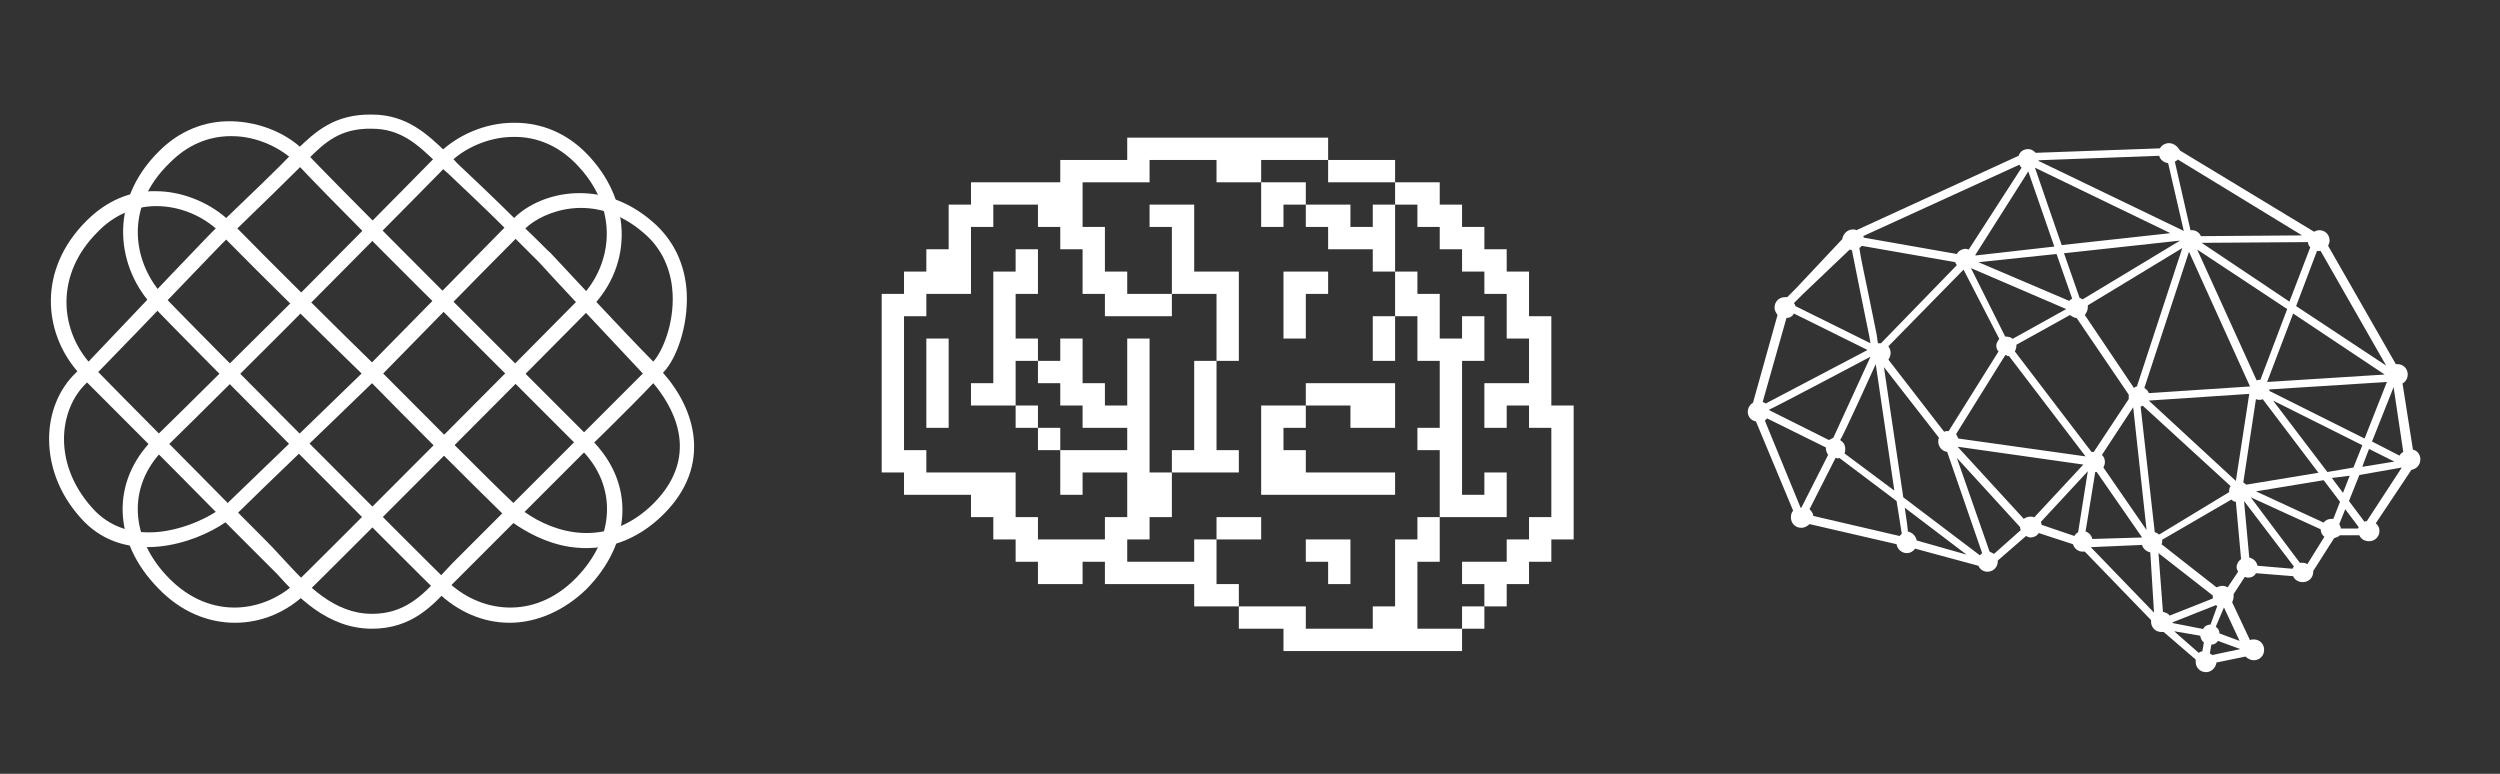 <?xml version="1.0" encoding="utf-8"?>
<!-- Generator: Adobe Illustrator 19.2.1, SVG Export Plug-In . SVG Version: 6.00 Build 0)  -->
<svg version="1.1" id="Layer_1" xmlns="http://www.w3.org/2000/svg" xmlns:xlink="http://www.w3.org/1999/xlink" x="0px" y="0px"
	 viewBox="0 0 336 104" style="enable-background:new 0 0 336 104;" xml:space="preserve">
<rect x="0" y="0" width="336" height="104" fill="#333333" stroke="none"/>
<style type="text/css">
	.st0{fill:#FFFFFF;}
</style>
<g>
	<path class="st0" d="M31.6,83.7c-3.7,0-7.3-1.5-10.3-4.6c-6.2-6.3-6.4-14.4-0.7-20.1l0,0c3.2-3.1,18.8-18.6,19-18.8
		c0.1-0.1,15.3-15.4,19.2-19.4c2.5-2.6,6.4-4.3,10.2-4.3c0.1,0,0.1,0,0.2,0c3.6,0,6.9,1.4,9.5,4c6.2,6.2,6.5,15,0.7,20.9
		c-4.8,4.9-35.5,35.7-38,38.1C38.6,82.3,35.1,83.7,31.6,83.7z M22,60.4c-4.9,4.9-4.6,11.9,0.7,17.3c5.7,5.8,13,4.6,17.3,0.4
		c2.6-2.5,33.2-33.2,38-38.1c4.3-4.4,5.4-12-0.7-18.1c-2.3-2.3-5.1-3.5-8.1-3.5c0,0-0.1,0-0.2,0c-3.3,0-6.7,1.5-8.8,3.7
		c-3.9,4-19.1,19.3-19.2,19.4C40.8,41.8,25.2,57.3,22,60.4z"/>
</g>
<g>
	<path class="st0" d="M68.5,83.7c-3.5,0-6.9-1.4-9.8-4.2c-2.8-2.7-33.2-33.2-38-38.2c-5-5.2-6.3-14.1,0.7-21c2.7-2.7,6.1-4.1,9.8-4
		c3.8,0.1,7.7,1.7,10.1,4.4c3.7,3.9,19,19.2,19.2,19.4l19,19c5.8,5.8,5.5,13.8-0.7,20.1C75.8,82.1,72.1,83.7,68.5,83.7z M31,18.3
		c-3,0-5.8,1.2-8.1,3.5C16.4,28,18,35.6,22.1,39.9c4.8,5,35.2,35.5,38,38.2c4.3,4.2,11.6,5.4,17.3-0.4c5.3-5.4,5.6-12.4,0.7-17.3
		l-19-19C58.9,41.3,43.6,26,39.9,22c-2.1-2.2-5.5-3.7-8.7-3.7C31.1,18.3,31,18.3,31,18.3z"/>
</g>
<g>
	<path class="st0" d="M50,84.5c-6,0-10.1-4.4-12.8-7.4c-0.5-0.5-0.9-0.9-1.3-1.3c-0.8-0.8-2.9-2.9-5.6-5.6c-4.2,2.9-13.2,5.8-19-0.1
		C8.3,67,6.6,63.1,6.6,59c0-3.5,1.3-6.7,3.6-8.9c0.1-0.1,0.1-0.1,0.2-0.2C5.9,44.7,5,36.3,11.6,29.7c2.7-2.7,5.9-4.1,9.4-4
		c3.3,0,6.9,1.4,9.4,3.6c2.4-2.3,7.1-6.8,9.2-9L40,20c2.3-2.2,4.9-4.7,10-4.6c4.7,0,7.5,2.7,10,5.1c0.5,0.5,1,0.9,1.4,1.4
		c1.9,1.8,5.1,4.8,7.7,7.4c0,0,0.1-0.1,0.1-0.1c3.5-3.4,11.6-5.4,18.5,0.6c2.8,2.4,4.4,5.7,4.6,9.6c0.2,4.5-1.4,8.8-3.1,10.6
		c0,0-0.1,0.1-0.1,0.1c4.3,4.8,6.7,12.4,0.1,19c-3.6,3.6-8,5.1-12.6,4.4c-3.3-0.5-6-2.1-7.6-3.2l-6.9,6.9c-0.5,0.5-1,1-1.5,1.5
		C58.2,81.4,55.3,84.5,50,84.5z M32,68.9c2.6,2.6,4.7,4.7,5.4,5.5c0.4,0.4,0.8,0.9,1.3,1.4c2.6,2.8,6.2,6.7,11.3,6.7
		c4.4,0,6.8-2.5,9.3-5.2c0.5-0.5,1-1.1,1.5-1.6l6.7-6.7C64.4,66,53,54.6,50,51.5C45.9,55.5,34.5,66.4,32,68.9z M70.5,68.8
		c3.9,2.8,11,5.1,17.3-1.1c6.8-6.8,2.2-13.6,0-16.2c-3.3,3.5-9.3,9.3-9.6,9.6L70.5,68.8z M11.7,51.4c0,0-0.1,0.1-0.1,0.1
		c-1.9,1.8-3,4.6-3,7.5c0,3.5,1.5,6.9,4.2,9.7c4.9,4.9,12.4,2.5,16.2,0.1C23.2,62.9,15.4,55.1,11.7,51.4z M51.5,50.2
		c3.1,3.1,14.5,14.6,17.5,17.4l7.8-7.8c0.1-0.1,6.2-6.2,9.6-9.6C83,46.6,72.9,35.8,72.5,35.3c0,0-1.4-1.4-3.2-3.2
		C64.4,37,51.7,50,51.5,50.2C51.5,50.1,51.5,50.1,51.5,50.2z M13.2,50c3.7,3.8,11.6,11.7,17.4,17.6c2.6-2.5,13.9-13.4,18-17.4
		c-2.9-2.8-14.1-13.8-18.2-18c0,0,0,0,0,0C30.3,32.2,18.6,44.5,13.2,50z M31.9,30.7C36,34.9,47.2,46,50,48.7c0,0,0.1-0.1,0.1-0.1
		c0.1-0.1,12.8-13,17.7-18c-2.6-2.6-5.8-5.6-7.7-7.4c-0.5-0.4-1-0.9-1.5-1.4c-2.4-2.3-4.7-4.5-8.6-4.5h0c-4.3-0.1-6.4,1.9-8.6,4.1
		l-0.3,0.3C38.9,23.9,34.3,28.4,31.9,30.7z M70.6,30.7c1.9,1.8,3.2,3.2,3.3,3.2C74,34,84.3,45.1,87.8,48.6c0,0,0,0,0,0
		c1.2-1.3,2.8-5,2.6-9.1c-0.1-2.3-0.9-5.7-3.9-8.2C79.9,25.6,73,28.4,70.6,30.7C70.7,30.6,70.7,30.7,70.6,30.7z M21,27.7
		c-2.9,0-5.7,1.2-7.9,3.5c-5.7,5.7-5,12.9-1.2,17.4C17.2,43,28.8,30.8,29,30.7c0,0,0,0,0,0C26.8,28.8,23.9,27.7,21,27.7
		C21,27.7,21,27.7,21,27.7z"/>
</g>
<g>
	<g>
		<polygon class="st0" points="124.5,57.5 127.5,57.5 127.5,51.5 127.5,48.5 127.5,45.5 127.5,45.5 124.5,45.5 124.5,45.5 
			124.5,48.5 124.5,51.5 		"/>
	</g>
	<g>
		<rect x="139.5" y="57.5" class="st0" width="3" height="3"/>
	</g>
	<g>
		<polygon class="st0" points="118.5,39.5 118.5,39.5 118.5,42.5 118.5,45.5 118.5,48.5 118.5,51.5 118.5,54.5 118.5,57.5 
			118.5,63.5 121.5,63.5 121.5,66.5 130.5,66.5 130.5,69.5 133.5,69.5 133.5,72.5 136.5,72.5 136.5,75.5 139.5,75.5 139.5,78.5 
			145.5,78.5 145.5,75.5 148.5,75.5 148.5,78.5 160.5,78.5 160.5,81.5 166.5,81.5 166.5,78.5 163.5,78.5 163.5,72.5 163.5,72.5 
			160.5,72.5 160.5,75.5 151.5,75.5 151.5,72.5 154.5,72.5 154.5,69.5 157.5,69.5 157.5,63.5 157.5,63.5 154.5,63.5 154.5,57.5 
			154.5,54.5 154.5,51.5 154.5,48.5 154.5,45.5 154.5,45.5 151.5,45.5 151.5,45.5 151.5,48.5 151.5,54.5 148.5,54.5 148.5,51.5 
			145.5,51.5 145.5,45.5 145.5,45.5 142.5,45.5 142.5,48.5 139.5,48.5 139.5,51.5 142.5,51.5 142.5,54.5 145.5,54.5 145.5,57.5 
			151.5,57.5 151.5,60.5 142.5,60.5 142.5,60.5 142.5,66.5 145.5,66.5 145.5,63.5 151.5,63.5 151.5,63.5 151.5,69.5 148.5,69.5 
			148.5,72.5 139.5,72.5 139.5,69.5 136.5,69.5 136.5,63.5 136.5,63.5 124.5,63.5 124.5,60.5 121.5,60.5 121.5,54.5 121.5,51.5 
			121.5,48.5 121.5,45.5 121.5,42.5 121.5,42.5 124.5,42.5 124.5,39.5 130.5,39.5 130.5,33.5 130.5,30.5 130.5,30.5 133.5,30.5 
			133.5,27.5 139.5,27.5 139.5,30.5 142.5,30.5 142.5,33.5 145.5,33.5 145.5,33.5 145.5,39.5 148.5,39.5 148.5,42.5 157.5,42.5 
			157.5,39.5 151.5,39.5 151.5,36.5 148.5,36.5 148.5,30.5 148.5,30.5 145.5,30.5 145.5,24.5 145.5,24.5 154.5,24.5 154.5,21.5 
			163.5,21.5 163.5,24.5 169.5,24.5 169.5,21.5 178.5,21.5 178.5,18.5 151.5,18.5 151.5,21.5 142.5,21.5 142.5,24.5 130.5,24.5 
			130.5,27.5 127.5,27.5 127.5,27.5 127.5,33.5 124.5,33.5 124.5,36.5 121.5,36.5 121.5,39.5 		"/>
	</g>
	<g>
		<polygon class="st0" points="157.5,33.5 157.5,39.5 163.5,39.5 163.5,39.5 163.5,42.5 163.5,48.5 166.5,48.5 166.5,42.5 
			166.5,39.5 166.5,36.5 166.5,36.5 160.5,36.5 160.5,30.5 160.5,27.5 160.5,27.5 154.5,27.5 154.5,30.5 157.5,30.5 157.5,30.5 		
			"/>
	</g>
	<g>
		<polygon class="st0" points="139.5,48.5 139.5,45.5 136.5,45.5 136.5,39.5 136.5,39.5 139.5,39.5 139.5,33.5 139.5,33.5 
			136.5,33.5 136.5,36.5 133.5,36.5 133.5,36.5 133.5,39.5 133.5,42.5 133.5,45.5 133.5,51.5 130.5,51.5 130.5,54.5 136.5,54.5 
			136.5,48.5 		"/>
	</g>
	<g>
		<rect x="163.5" y="69.5" class="st0" width="6" height="3"/>
	</g>
	<g>
		<polygon class="st0" points="187.5,42.5 187.5,42.5 184.5,42.5 184.5,42.5 184.5,48.5 187.5,48.5 		"/>
	</g>
	<g>
		<polygon class="st0" points="157.5,60.5 157.5,63.5 166.5,63.5 166.5,60.5 163.5,60.5 163.5,54.5 163.5,51.5 163.5,48.5 
			163.5,48.5 160.5,48.5 160.5,48.5 160.5,51.5 160.5,54.5 160.5,60.5 		"/>
	</g>
	<g>
		<polygon class="st0" points="169.5,66.5 187.5,66.5 187.5,63.5 175.5,63.5 175.5,60.5 172.5,60.5 172.5,57.5 175.5,57.5 
			175.5,54.5 169.5,54.5 169.5,54.5 169.5,57.5 169.5,60.5 		"/>
	</g>
	<g>
		<rect x="136.5" y="54.5" class="st0" width="3" height="3"/>
	</g>
	<g>
		<polygon class="st0" points="175.5,72.5 175.5,75.5 178.5,75.5 178.5,78.5 181.5,78.5 181.5,72.5 		"/>
	</g>
	<g>
		<rect x="196.5" y="81.5" class="st0" width="3" height="3"/>
	</g>
	<g>
		<polygon class="st0" points="175.5,81.5 166.5,81.5 166.5,84.5 172.5,84.5 172.5,87.5 196.5,87.5 196.5,84.5 190.5,84.5 
			190.5,78.5 190.5,75.5 190.5,75.5 193.5,75.5 193.5,69.5 193.5,69.5 190.5,69.5 190.5,72.5 187.5,72.5 187.5,72.5 187.5,75.5 
			187.5,81.5 184.5,81.5 184.5,84.5 175.5,84.5 		"/>
	</g>
	<g>
		<polygon class="st0" points="178.5,39.5 178.5,36.5 172.5,36.5 172.5,36.5 172.5,39.5 172.5,45.5 175.5,45.5 175.5,39.5 		"/>
	</g>
	<g>
		<polygon class="st0" points="175.5,51.5 175.5,54.5 181.5,54.5 181.5,57.5 187.5,57.5 187.5,51.5 187.5,51.5 		"/>
	</g>
	<g>
		<polygon class="st0" points="190.5,36.5 187.5,36.5 187.5,36.5 187.5,42.5 190.5,42.5 190.5,42.5 190.5,48.5 193.5,48.5 
			193.5,48.5 193.5,51.5 193.5,57.5 190.5,57.5 190.5,60.5 193.5,60.5 193.5,60.5 193.5,63.5 193.5,69.5 202.5,69.5 202.5,63.5 
			202.5,63.5 199.5,63.5 199.5,66.5 196.5,66.5 196.5,60.5 196.5,57.5 196.5,54.5 196.5,51.5 196.5,48.5 196.5,48.5 199.5,48.5 
			199.5,42.5 199.5,42.5 196.5,42.5 196.5,45.5 193.5,45.5 193.5,39.5 193.5,39.5 190.5,39.5 		"/>
	</g>
	<g>
		<polygon class="st0" points="199.5,78.5 199.5,81.5 202.5,81.5 202.5,78.5 205.5,78.5 205.5,75.5 208.5,75.5 208.5,72.5 
			211.5,72.5 211.5,66.5 211.5,63.5 211.5,60.5 211.5,57.5 211.5,54.5 211.5,54.5 208.5,54.5 208.5,48.5 208.5,45.5 208.5,42.5 
			208.5,42.5 205.5,42.5 205.5,36.5 205.5,36.5 202.5,36.5 202.5,33.5 199.5,33.5 199.5,30.5 196.5,30.5 196.5,27.5 193.5,27.5 
			193.5,24.5 187.5,24.5 187.5,27.5 190.5,27.5 190.5,30.5 193.5,30.5 193.5,33.5 196.5,33.5 196.5,36.5 199.5,36.5 199.5,39.5 
			202.5,39.5 202.5,39.5 202.5,45.5 205.5,45.5 205.5,45.5 205.5,51.5 199.5,51.5 199.5,51.5 199.5,57.5 202.5,57.5 202.5,54.5 
			205.5,54.5 205.5,57.5 208.5,57.5 208.5,57.5 208.5,60.5 208.5,63.5 208.5,69.5 205.5,69.5 205.5,72.5 202.5,72.5 202.5,75.5 
			196.5,75.5 196.5,78.5 		"/>
	</g>
	<g>
		<polygon class="st0" points="175.5,24.5 169.5,24.5 169.5,24.5 169.5,30.5 172.5,30.5 172.5,27.5 175.5,27.5 		"/>
	</g>
	<g>
		<polygon class="st0" points="181.5,27.5 175.5,27.5 175.5,30.5 178.5,30.5 178.5,33.5 184.5,33.5 184.5,36.5 187.5,36.5 
			187.5,30.5 187.5,27.5 187.5,27.5 184.5,27.5 184.5,30.5 181.5,30.5 		"/>
	</g>
	<g>
		<rect x="178.5" y="21.5" class="st0" width="9" height="3"/>
	</g>
</g>
<g transform="translate(0,-952.362)">
	<g>
		<path class="st0" d="M291.5,971.6c-0.5,0-1,0.3-1.2,0.7l-16.7,0.6c-0.3-0.3-0.6-0.5-1-0.5c-0.6,0-1.1,0.3-1.3,0.9l-21.8,10
			c-0.2-0.1-0.3-0.1-0.5-0.1c-0.7,0-1.3,0.6-1.4,1.3l-6.2,6.6l-1.2,1.2c-0.1,0-0.2,0-0.3,0c-0.8,0-1.4,0.6-1.4,1.4v0
			c0,0.4,0.2,0.7,0.4,1l-3.3,11.8c-0.4,0.2-0.7,0.7-0.7,1.2c0,0.7,0.5,1.2,1.1,1.3l5,12c-0.2,0.2-0.3,0.5-0.3,0.9
			c0,0.8,0.6,1.4,1.4,1.4c0,0,0,0,0,0c0.4,0,0.8-0.2,1.1-0.5l11.7,2.7c0.1,0.7,0.7,1.2,1.4,1.2c0.4,0,0.8-0.2,1.1-0.6l8.5,2.3
			c0.2,0.5,0.7,0.8,1.2,0.8c0.8,0,1.4-0.6,1.4-1.4c0,0,0-0.1,0-0.1l3.8-3.3c0.2,0.1,0.4,0.2,0.6,0.2c0.4,0,0.9-0.2,1.1-0.6l4.6,1.5
			c0.2,0.6,0.7,1,1.3,1c0.1,0,0.2,0,0.3,0l8.9,9.2c0,0.1,0,0.2,0,0.2c0,0.8,0.6,1.4,1.4,1.4c0.1,0,0.2,0,0.3,0l4.3,3.7
			c0,0.1,0,0.2,0,0.3c0,0.8,0.6,1.4,1.4,1.4c0.7,0,1.3-0.6,1.4-1.3l3.9-0.8c0.3,0.3,0.7,0.5,1.1,0.5c0.8,0,1.4-0.6,1.4-1.4
			c0,0,0,0,0,0c0-0.8-0.6-1.4-1.4-1.4c-0.2,0-0.3,0-0.5,0.1l-2.4-5.1c0.1-0.2,0.2-0.5,0.2-0.8c0-0.1,0-0.2,0-0.3l1.5-2.3
			c0.1,0,0.3,0.1,0.4,0.1c0.5,0,0.9-0.2,1.1-0.6l5,0.4c0.2,0.5,0.7,0.8,1.3,0.8c0.8,0,1.4-0.6,1.4-1.4c0,0,0-0.1,0-0.1l2.8-4.4
			c0.3-0.1,0.6-0.2,0.8-0.4h2.6c0.2,0.5,0.7,0.8,1.3,0.8c0.8,0,1.4-0.6,1.4-1.4c0-0.4-0.2-0.8-0.5-1l4.8-7.2
			c0.7-0.1,1.2-0.7,1.2-1.4c0-0.6-0.4-1.2-1-1.3l-1.4-8.9c0.4-0.2,0.7-0.7,0.7-1.2c0-0.8-0.6-1.4-1.4-1.4c-0.1,0-0.1,0-0.2,0
			l-9.1-15.9c0.1-0.2,0.2-0.5,0.2-0.7c0-0.8-0.6-1.4-1.4-1.4c-0.2,0-0.5,0.1-0.7,0.2l-18-10.9C292.7,972.1,292.2,971.6,291.5,971.6
			L291.5,971.6z M290.2,973.3c0.1,0.5,0.6,0.9,1.2,1l2.1,9.1L274,974c0,0,0-0.1,0-0.1L290.2,973.3L290.2,973.3z M292.7,973.8
			l16.7,10.2l-13.6,0.1c-0.2-0.5-0.7-0.8-1.2-0.8c-0.1,0-0.1,0-0.2,0l-2.1-9.2C292.5,974,292.6,973.9,292.7,973.8L292.7,973.8z
			 M271.4,974.5c0.1,0.2,0.2,0.3,0.3,0.4l-7.1,11c-0.1,0-0.3-0.1-0.4-0.1c-0.5,0-1,0.3-1.2,0.7l-12.5-2.2c0-0.1,0-0.1-0.1-0.2
			L271.4,974.5L271.4,974.5z M273.5,974.9l18.2,8.8l-14.6,1.6C277.1,985.4,273.5,974.9,273.5,974.9z M272.6,975.4l3.5,10.1
			l-10.6,1.2c0,0,0-0.1,0-0.1L272.6,975.4L272.6,975.4z M293,984.7l-13.1,7.9c-0.1-0.1-0.2-0.1-0.4-0.2l-2.1-6
			C277.5,986.4,293,984.7,293,984.7z M310.2,984.9c0,0.3,0.1,0.5,0.3,0.7l-2.8,7.3l-11.8-7.9c0,0,0,0,0,0L310.2,984.9L310.2,984.9z
			 M250.2,985.4l12.6,2.2c0,0.1,0.1,0.3,0.2,0.4l-10.2,10.5c0,0-0.1,0-0.1,0c-0.1,0-0.2,0-0.3,0c-0.1-0.4-0.1-0.8-0.2-1.3
			c-0.3-1.5-0.7-3.5-1.1-5.4c-0.5-2.5-1-4.6-1.2-6.1C250,985.6,250.2,985.5,250.2,985.4L250.2,985.4z M293.3,985.7l-6.1,18.6
			c-0.1,0-0.3,0.1-0.4,0.2l-6.6-9.8c0.2-0.3,0.4-0.6,0.4-1c0-0.1,0-0.2,0-0.3L293.3,985.7L293.3,985.7z M295.3,985.9l12.1,8
			l-3.6,9.5c0,0,0,0,0,0c-0.2,0-0.3,0-0.5,0.1L295.3,985.9C295.2,985.9,295.3,985.9,295.3,985.9L295.3,985.9z M248.6,985.9
			c0.1,0,0.2,0.1,0.3,0.1c0.3,1.5,0.7,3.5,1.2,6c0.4,1.9,0.8,3.9,1.1,5.4c0.1,0.4,0.1,0.7,0.2,1.1l-10.1-5c0-0.1-0.1-0.3-0.2-0.4
			l1.1-1.1L248.6,985.9L248.6,985.9z M311.9,986.1l8.8,15.4l-12.1-8l2.8-7.4c0,0,0.1,0,0.1,0C311.7,986.1,311.8,986.1,311.9,986.1
			L311.9,986.1z M294.2,986.2l8.2,18.1l-13.6,0.9c-0.1-0.3-0.3-0.5-0.6-0.7L294.2,986.2z M276.4,986.5l2.1,6
			c-0.2,0.1-0.3,0.2-0.4,0.3l-12.2-5.2L276.4,986.5z M264.9,988.4l12.8,5.5l-7.2,4c-0.2-0.2-0.6-0.3-0.9-0.3c0,0-0.1,0-0.1,0
			L264.9,988.4C264.9,988.4,264.9,988.4,264.9,988.4L264.9,988.4z M263.9,988.6l4.8,9.3c-0.2,0.3-0.4,0.6-0.4,0.9
			c0,0.3,0.1,0.6,0.3,0.8l-6.7,10.7c0,0-0.1,0-0.1,0c-0.2,0-0.4,0-0.5,0.1l-7.5-9.7c0.2-0.3,0.3-0.6,0.3-0.9c0-0.3-0.1-0.6-0.3-0.9
			L263.9,988.6L263.9,988.6z M308.2,994.5l12.3,8.2l-15.8,1L308.2,994.5z M241.1,994.5l9.9,4.9l-13.7,7.2c-0.1-0.1-0.3-0.2-0.4-0.2
			l3.2-11.3C240.5,995.1,240.9,994.9,241.1,994.5L241.1,994.5z M278.2,994.7c0.3,0.2,0.6,0.4,0.9,0.4c0,0,0,0,0,0l7,10.3
			c0,0.1,0,0.2,0,0.3c0,0.1,0,0.2,0,0.3l-4.7,7.1c-0.1,0-0.2,0-0.3,0l-10.3-13.5c0.1-0.2,0.2-0.5,0.2-0.7c0-0.1,0-0.1,0-0.2
			L278.2,994.7L278.2,994.7z M270,1000.2l10.3,13.5c0,0,0,0,0,0l-17.1-2.4c-0.1-0.2-0.2-0.4-0.3-0.6l6.6-10.6c0.1,0,0.1,0,0.2,0
			C269.8,1000.3,269.9,1000.2,270,1000.2L270,1000.2z M251.4,1000.3l-5,10.9c-0.2,0.1-0.4,0.2-0.6,0.3l-8-4c0,0,0-0.1,0-0.1
			C237.8,1007.5,251.4,1000.3,251.4,1000.3z M252.1,1001.3l2.5,17l-6.7-5c0.1-0.2,0.1-0.4,0.1-0.6c0-0.5-0.2-0.9-0.7-1.2
			C247.5,1011.5,252.1,1001.3,252.1,1001.3z M253.2,1001.7l7.4,9.5c-0.1,0.2-0.1,0.4-0.1,0.5c0,0.7,0.5,1.3,1.2,1.4l4.7,13.6
			c-0.1,0.1-0.2,0.2-0.3,0.3l-10.3-7.8L253.2,1001.7L253.2,1001.7z M320.8,1003.7l-3,7.6l-12.8-6.4c0,0,0-0.1,0-0.1c0,0,0-0.1,0-0.1
			L320.8,1003.7L320.8,1003.7z M321.7,1004.4l1.3,8.7c-0.2,0.1-0.4,0.3-0.5,0.5l-3.7-1.9L321.7,1004.4L321.7,1004.4z M302.3,1005.3
			l-1.8,11.7l-11.7-10.8c0,0,0,0,0,0L302.3,1005.3L302.3,1005.3z M303.2,1006c0.2,0.1,0.3,0.1,0.5,0.1c0.1,0,0.3,0,0.4-0.1l7.5,9.9
			l-9.7,1.6c-0.1-0.1-0.3-0.2-0.4-0.3L303.2,1006L303.2,1006z M305.5,1006.2l12,6l-1.2,3l-3.5,0.6L305.5,1006.2z M288,1006.9
			l11.8,10.8c-0.2,0.2-0.2,0.5-0.2,0.8c0,0,0,0,0,0l-9.4,5.7c-0.2-0.1-0.4-0.3-0.6-0.3l-1.9-16.9
			C287.8,1007,287.9,1006.9,288,1006.9L288,1006.9z M286.7,1007.1l1.8,16.5l-5.8-8.4c0.1-0.2,0.2-0.5,0.2-0.7c0-0.4-0.1-0.7-0.4-1
			L286.7,1007.1z M237.5,1008.6l7.9,3.9c0,0,0,0,0,0.1c0,0.3,0.1,0.6,0.3,0.9l-3.6,7.1c0,0-0.1,0-0.1,0l-4.8-11.7
			C237.3,1008.8,237.4,1008.7,237.5,1008.6L237.5,1008.6z M263.1,1012.4l16.9,2.4l-6.6,7.1c-0.2-0.1-0.3-0.1-0.5-0.1
			c-0.3,0-0.7,0.1-0.9,0.3L263.1,1012.4C263,1012.4,263.1,1012.4,263.1,1012.4L263.1,1012.4z M318.4,1012.7l3.4,1.7l-4.3,0.7
			C317.5,1015,318.4,1012.7,318.4,1012.7z M263,1013.9l8.5,9.3c0,0,0,0,0,0c0,0.1,0,0.3,0.1,0.4l-3.6,3.2c-0.2-0.1-0.4-0.2-0.6-0.3
			L263,1013.9L263,1013.9z M247.2,1013.9l7.7,5.8l0.7,4.4c-0.1,0.1-0.2,0.2-0.3,0.3l-11.6-2.7c0-0.3-0.2-0.6-0.5-0.9l3.5-6.9
			c0,0,0.1,0,0.1,0C246.9,1014,247.1,1014,247.2,1013.9L247.2,1013.9z M322.8,1015.2C322.8,1015.2,322.8,1015.3,322.8,1015.2
			l-4.7,7.2c-0.1,0-0.2,0-0.3,0.1l-2.1-2.8l1.4-3.5L322.8,1015.2L322.8,1015.2z M280.6,1015.7l-1.3,8.2c-0.2,0.1-0.4,0.3-0.5,0.5
			l-4.4-1.5c0-0.1-0.1-0.3-0.1-0.4L280.6,1015.7L280.6,1015.7z M281.8,1015.8l6.1,8.8l-6.7,0.2c-0.1-0.5-0.5-0.9-0.9-1l1.3-8
			C281.7,1015.8,281.7,1015.8,281.8,1015.8L281.8,1015.8z M315.8,1016.3l-0.9,2.3l-1.5-2L315.8,1016.3z M312.3,1016.9l2.2,2.9
			l-0.9,2.3c-0.1,0-0.2,0-0.3,0c-0.4,0-0.8,0.2-1,0.5l-9.1-4.2L312.3,1016.9L312.3,1016.9z M302.5,1019.2l9.4,4.3
			c0,0.4,0.2,0.8,0.5,1l-2.3,3.7c-0.2-0.2-0.5-0.2-0.8-0.2c-0.1,0-0.1,0-0.2,0L302.5,1019.2L302.5,1019.2z M299.9,1019.5
			c0.2,0.2,0.4,0.3,0.6,0.3l0.7,7.7c-0.4,0.3-0.6,0.7-0.6,1.1c0,0.2,0.1,0.4,0.2,0.6l-1.4,2.1c-0.2-0.1-0.4-0.2-0.7-0.2
			c-0.3,0-0.5,0.1-0.8,0.2l-7.4-5.8c0.1-0.1,0.1-0.3,0.1-0.5c0,0,0-0.1,0-0.1L299.9,1019.5L299.9,1019.5z M301.6,1019.7l6.7,8.8
			c-0.1,0.1-0.1,0.2-0.2,0.3l-4.7-0.4c-0.1-0.6-0.6-1-1.1-1.1L301.6,1019.7C301.5,1019.7,301.5,1019.7,301.6,1019.7L301.6,1019.7z
			 M256,1020.6l8.3,6.3l-6.7-1.9c-0.1-0.6-0.6-1.1-1.2-1.2C256.5,1023.9,256,1020.6,256,1020.6z M315.2,1020.8l1.8,2.4
			c0,0.1-0.1,0.1-0.1,0.2h-2.3c0-0.2-0.1-0.4-0.2-0.6L315.2,1020.8L315.2,1020.8z M287.9,1025.6c0.1,0.5,0.6,0.9,1.1,1l0.5,8.1
			l-8.5-8.8c0,0,0,0,0,0L287.9,1025.6L287.9,1025.6z M290.1,1026.7l7.3,5.7c0,0.1,0,0.2,0,0.3c0,0,0,0.1,0,0.1l-5.8,2.3
			c-0.2-0.3-0.5-0.4-0.9-0.5L290.1,1026.7L290.1,1026.7z M297.8,1033.7c0.1,0,0.1,0.1,0.2,0.1l-0.9,2.5c-0.4,0-0.8,0.2-1,0.6
			l-4.1-0.8c0,0,0-0.1,0-0.1L297.8,1033.7L297.8,1033.7z M298.9,1034l2.1,4.5l-2.7-1c0-0.4-0.2-0.7-0.5-0.9L298.9,1034
			C298.9,1034,298.9,1034,298.9,1034L298.9,1034z M292.2,1037.2l3.5,0.6c0.1,0.4,0.2,0.7,0.5,0.9l-0.2,1.2c-0.2,0-0.3,0.1-0.5,0.2
			L292.2,1037.2L292.2,1037.2z M298.1,1038.5l3,1.1l-3.8,0.8c-0.1-0.1-0.2-0.2-0.3-0.2l0.2-1.2
			C297.6,1039,297.9,1038.8,298.1,1038.5L298.1,1038.5z"/>
	</g>
</g>
</svg>
